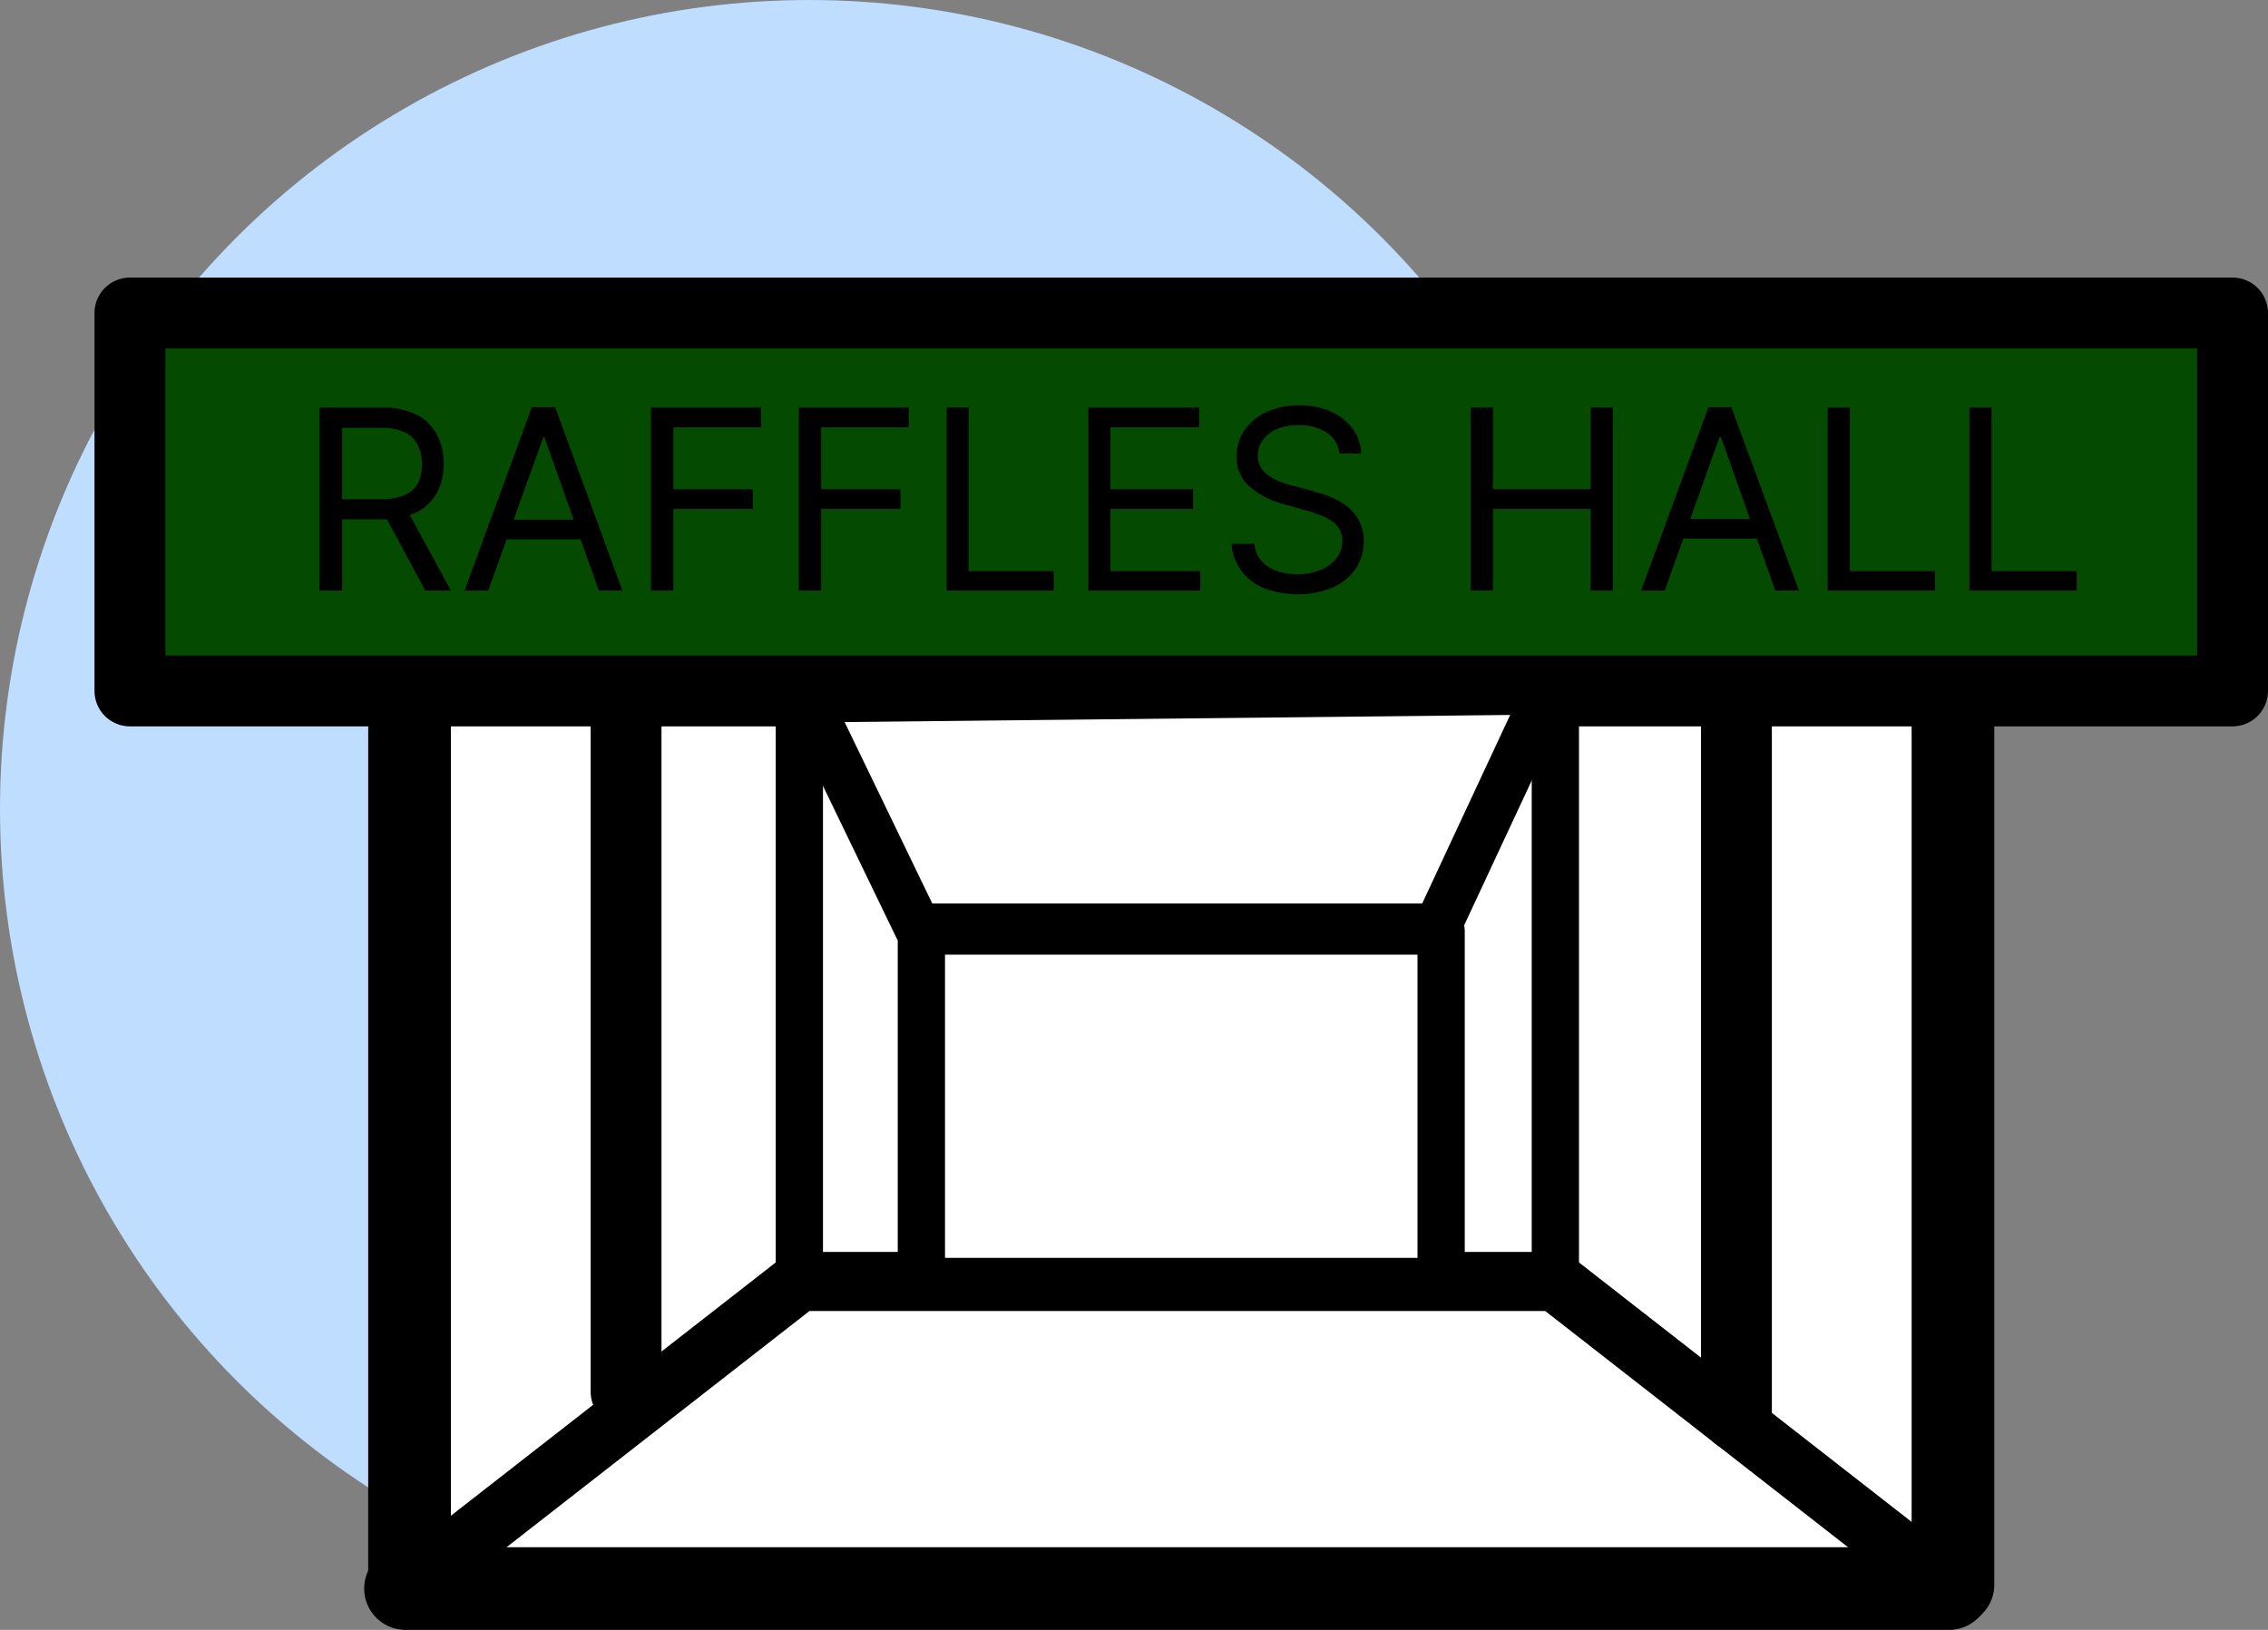 <svg xmlns="http://www.w3.org/2000/svg" viewBox="0 0 192 138"><rect x="0" y="0" width="192" height="138" fill="#808080" stroke="none"/><defs><style>.cls-1{fill:#bfddff;}.cls-2,.cls-8{fill:#fff;}.cls-3{fill:#044a00;}.cls-3,.cls-4,.cls-5,.cls-6,.cls-7,.cls-8{stroke:#000;stroke-linecap:round;stroke-linejoin:round;}.cls-3,.cls-6{stroke-width:6px;}.cls-4,.cls-5,.cls-6,.cls-7{fill:none;}.cls-4{stroke-width:7px;}.cls-5{stroke-width:5px;}.cls-7,.cls-8{stroke-width:4px;}</style></defs><g id="Layer_2" data-name="Layer 2"><g id="Grid_13" data-name="Grid 13"><circle class="cls-1" cx="68.5" cy="68.5" r="68.5"/><rect class="cls-2" x="35" y="39" width="129" height="95"/><rect class="cls-3" x="11" y="26.5" width="178" height="32"/><line class="cls-4" x1="34.67" y1="59.83" x2="34.67" y2="134.17"/><line class="cls-4" x1="165.33" y1="59.83" x2="165.33" y2="134.17"/><polygon class="cls-5" points="165 134.5 34.33 134.5 67.67 108.5 131.67 108.5 165 134.5"/><line class="cls-6" x1="53" y1="59.83" x2="53" y2="117.83"/><line class="cls-6" x1="147" y1="59.83" x2="147" y2="119.83"/><line class="cls-7" x1="67.67" y1="108.5" x2="67.67" y2="59.83"/><line class="cls-7" x1="131.67" y1="108.5" x2="131.67" y2="59.83"/><polygon class="cls-8" points="121.67 78.5 77.67 78.5 68.33 59.17 131 58.5 121.67 78.5"/><rect class="cls-8" x="78" y="78.83" width="44" height="29.67"/><line class="cls-4" x1="34.33" y1="134.5" x2="165" y2="134.5"/><path d="M27.05,50V34.51H32.3a6.36,6.36,0,0,1,3,.62A4,4,0,0,1,37,36.82a5.29,5.29,0,0,1,.56,2.45A5.15,5.15,0,0,1,37,41.7a4,4,0,0,1-1.72,1.67,6.41,6.41,0,0,1-3,.6H28.08v-1.7h4.19a4.74,4.74,0,0,0,2-.36,2.3,2.3,0,0,0,1.11-1,3.57,3.57,0,0,0,.34-1.6,3.66,3.66,0,0,0-.35-1.63,2.42,2.42,0,0,0-1.11-1.08,4.65,4.65,0,0,0-2-.38h-3.3V50Zm7.31-7,3.81,7H36l-3.76-7Z"/><path d="M41.33,50h-2l5.69-15.52H47L52.69,50h-2L46.08,37H46ZM42.05,44H50v1.66H42.05Z"/><path d="M55.11,50V34.51h9.31v1.67H57v5.24h6.73v1.67H57V50Z"/><path d="M67.63,50V34.51h9.3v1.67H69.51v5.24h6.72v1.67H69.51V50Z"/><path d="M80.14,50V34.51H82V48.36h7.21V50Z"/><path d="M92.14,50V34.51h9.37v1.67H94v5.24h7v1.67H94v5.27h7.61V50Z"/><path d="M113.39,38.39a2.38,2.38,0,0,0-1.11-1.79A4.29,4.29,0,0,0,109.9,36a4.52,4.52,0,0,0-1.8.33,2.79,2.79,0,0,0-1.19.92,2.15,2.15,0,0,0-.43,1.32,1.87,1.87,0,0,0,.3,1.07,2.45,2.45,0,0,0,.77.73,4.68,4.68,0,0,0,1,.48c.34.12.66.22,1,.3l1.57.42c.41.11.86.26,1.36.44a6.81,6.81,0,0,1,1.43.76A4.2,4.2,0,0,1,115,44a3.51,3.51,0,0,1,.45,1.84,4.1,4.1,0,0,1-.66,2.27,4.49,4.49,0,0,1-1.91,1.61,8,8,0,0,1-5.92.06,4.58,4.58,0,0,1-1.91-1.5,4.34,4.34,0,0,1-.79-2.23h1.94a2.38,2.38,0,0,0,.6,1.45,3.11,3.11,0,0,0,1.32.85,5.3,5.3,0,0,0,1.72.27,4.92,4.92,0,0,0,1.93-.35,3.3,3.3,0,0,0,1.36-1,2.34,2.34,0,0,0,.5-1.48,1.85,1.85,0,0,0-.43-1.26,3.22,3.22,0,0,0-1.14-.79,12.3,12.3,0,0,0-1.52-.53l-1.91-.54a7.13,7.13,0,0,1-2.88-1.5,3.26,3.26,0,0,1-1.06-2.54,3.78,3.78,0,0,1,.71-2.27,4.67,4.67,0,0,1,1.91-1.52,7,7,0,0,1,5.35,0,4.76,4.76,0,0,1,1.85,1.46,3.6,3.6,0,0,1,.72,2.1Z"/><path d="M124.51,50V34.51h1.88v6.91h8.27V34.51h1.88V50h-1.88V43.09h-8.27V50Z"/><path d="M140.93,50h-2l5.7-15.52h1.94L152.29,50h-2L145.69,37h-.12Zm.73-6.06h7.94v1.66h-7.94Z"/><path d="M154.72,50V34.51h1.88V48.36h7.21V50Z"/><path d="M166.72,50V34.51h1.88V48.36h7.21V50Z"/></g></g></svg>